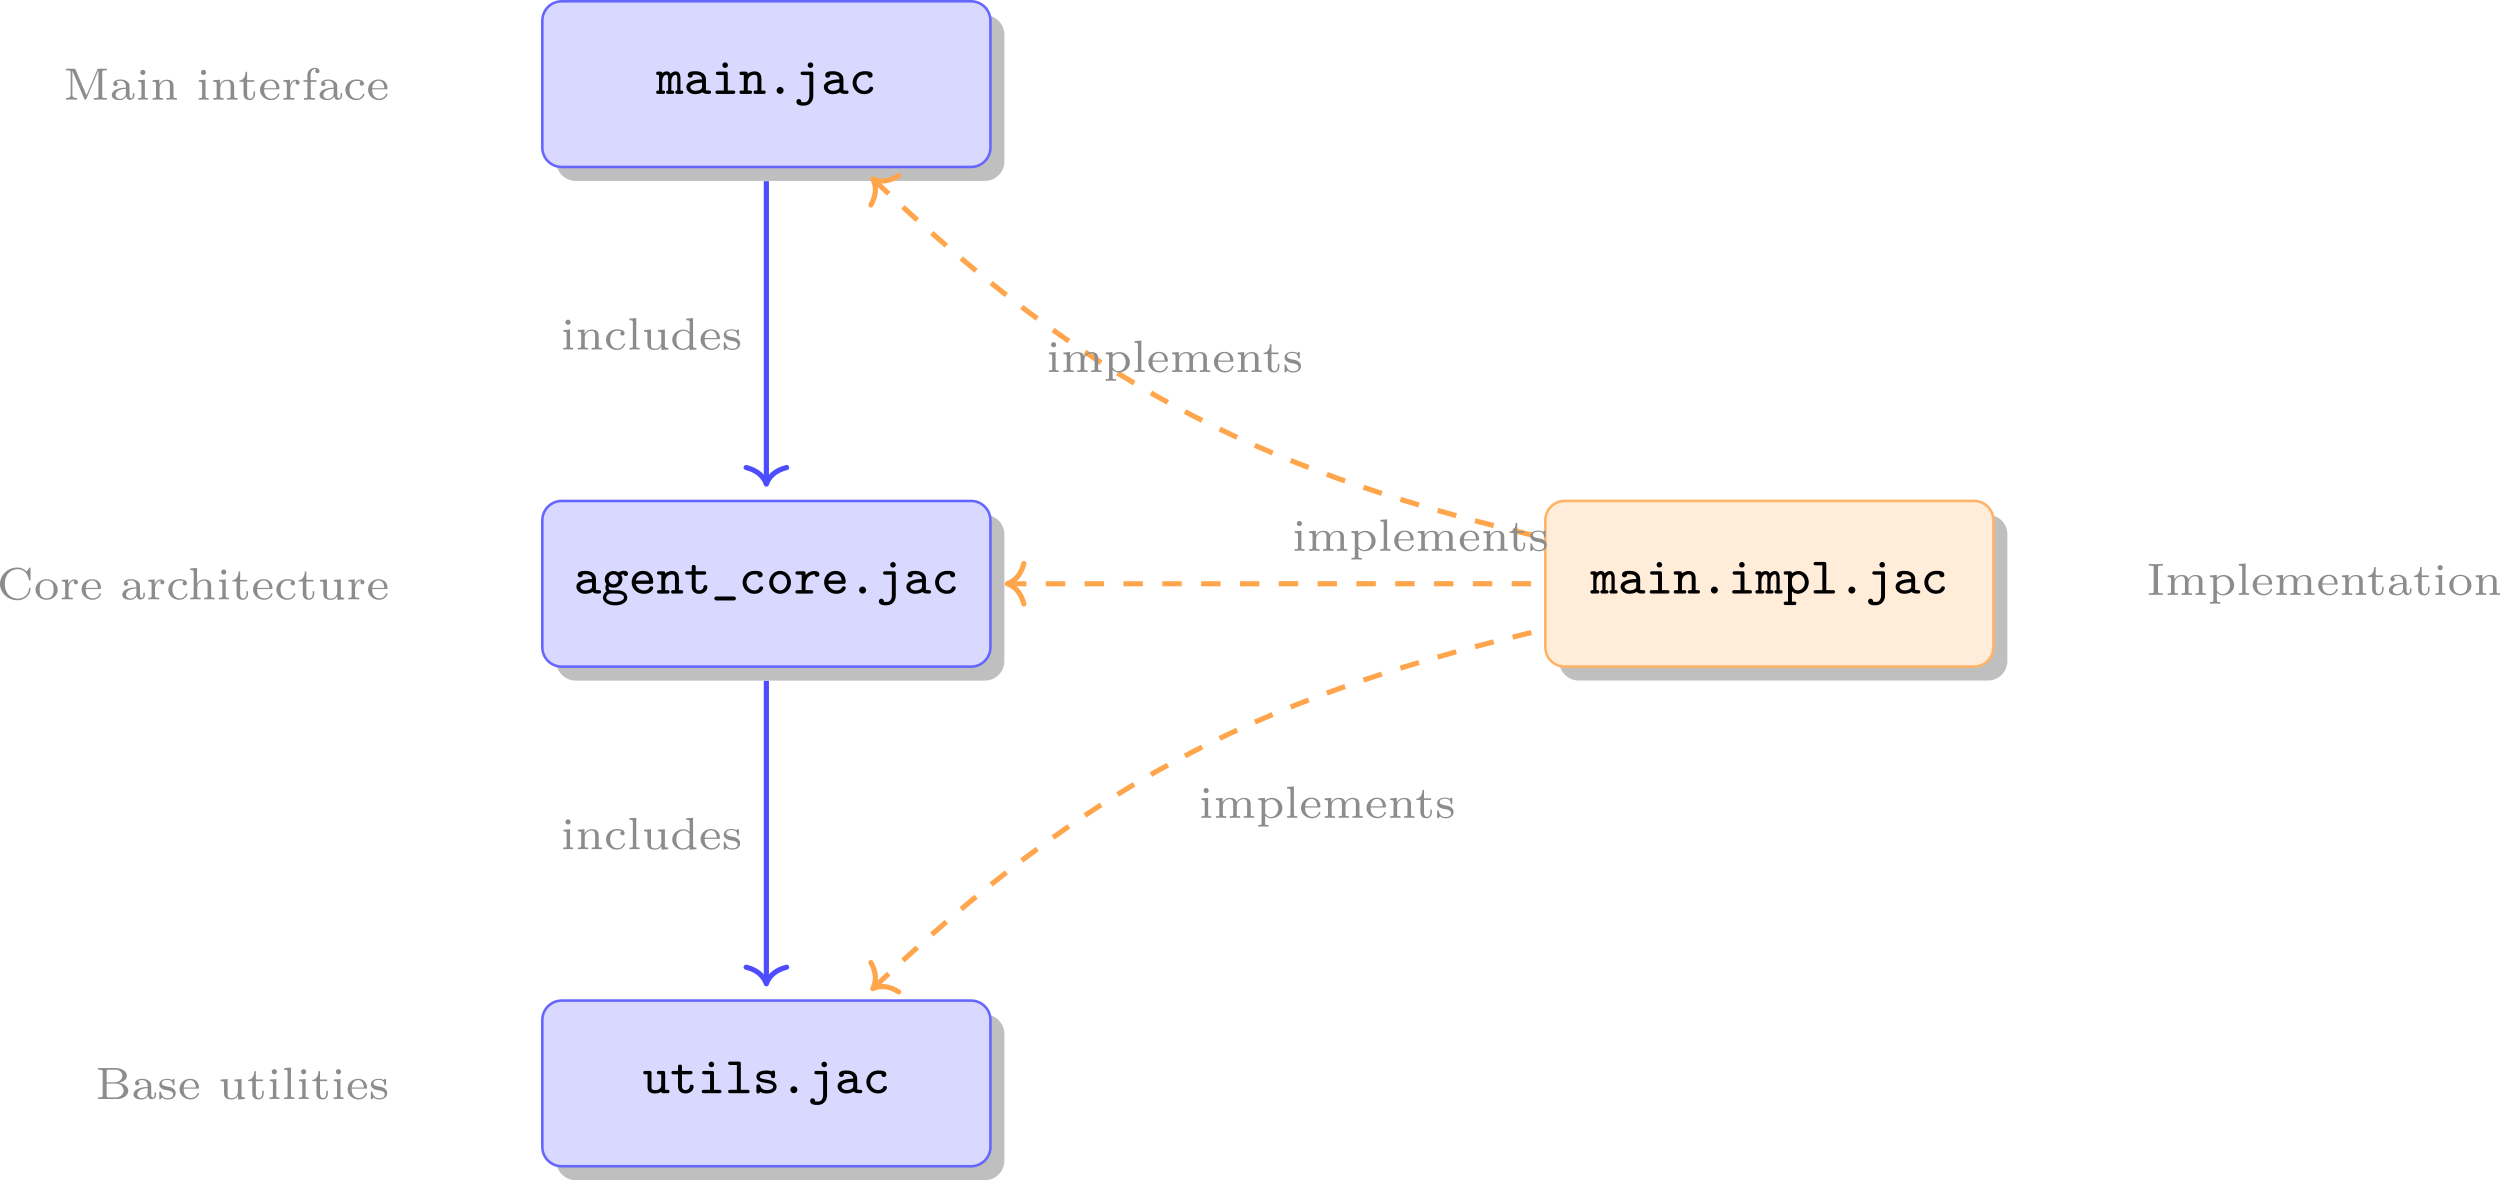 <?xml version='1.0' encoding='UTF-8'?>
<!-- This file was generated by dvisvgm 3.2.1 -->
<svg version='1.1' xmlns='http://www.w3.org/2000/svg' xmlns:xlink='http://www.w3.org/1999/xlink' width='538.948pt' height='254.423pt' viewBox='5.33 15.339 538.948 254.423'>
<rect x="5.33" y="15.339" width="538.948" height="254.423" fill="#333333" stroke="none"/>
<defs>
<path id='g9-66' d='M5.077-1.276C5.077-1.883 4.463-2.399 3.612-2.49C4.296-2.615 4.868-3.041 4.868-3.578C4.868-4.205 4.135-4.763 3.166-4.763H.418V-4.512H.586C1.123-4.512 1.137-4.442 1.137-4.198V-.565C1.137-.328 1.123-.251 .586-.251H.418V0H3.375C4.359 0 5.077-.614 5.077-1.276ZM4.17-3.578C4.17-3.082 3.703-2.573 2.901-2.573H1.75V-4.24C1.75-4.456 1.757-4.512 2.085-4.512H3.117C3.808-4.512 4.17-4.017 4.17-3.578ZM4.359-1.29C4.359-.774 3.898-.251 3.131-.251H2.085C1.757-.251 1.75-.307 1.75-.523V-2.378H3.236C3.975-2.378 4.359-1.778 4.359-1.29Z'/>
<path id='g9-67' d='M5.189-1.632C5.189-1.709 5.182-1.764 5.07-1.764C5.028-1.764 4.958-1.764 4.951-1.674C4.896-.551 3.947-.112 3.257-.112C2.511-.112 1.234-.565 1.234-2.378C1.234-4.268 2.587-4.652 3.243-4.652C3.933-4.652 4.756-4.191 4.937-2.992C4.951-2.908 5.014-2.908 5.063-2.908C5.189-2.908 5.189-2.95 5.189-3.089V-4.721C5.189-4.84 5.189-4.903 5.091-4.903C5.063-4.903 5.028-4.903 4.972-4.819L4.603-4.289C4.31-4.582 3.829-4.903 3.159-4.903C1.695-4.903 .488-3.773 .488-2.385C.488-.969 1.716 .139 3.159 .139C4.394 .139 5.189-.781 5.189-1.632Z'/>
<path id='g9-73' d='M2.525 0V-.251H2.343C1.771-.251 1.771-.335 1.771-.572V-4.191C1.771-4.428 1.771-4.512 2.343-4.512H2.525V-4.763L1.444-4.735L.356-4.763V-4.512H.537C1.109-4.512 1.109-4.428 1.109-4.191V-.572C1.109-.335 1.109-.251 .537-.251H.356V0L1.437-.028L2.525 0Z'/>
<path id='g9-77' d='M6.73 0V-.251H6.562C6.025-.251 6.011-.321 6.011-.565V-4.198C6.011-4.435 6.025-4.512 6.562-4.512H6.73V-4.763H5.516C5.377-4.763 5.314-4.763 5.258-4.624L3.585-.669L1.918-4.61C1.855-4.763 1.799-4.763 1.653-4.763H.432V-4.512H.6C1.137-4.512 1.151-4.442 1.151-4.198V-.753C1.151-.565 1.151-.251 .432-.251V0C.718-.021 .997-.028 1.283-.028S1.848-.021 2.134 0V-.251C1.416-.251 1.416-.565 1.416-.753V-4.428L1.423-4.435L3.236-.16C3.271-.077 3.306 0 3.41 0C3.459 0 3.522-.021 3.578-.146L5.419-4.505L5.426-4.498V-.565C5.426-.328 5.412-.251 4.875-.251H4.707V0L5.719-.028L6.73 0Z'/>
<path id='g9-97' d='M3.794-.628V-1.011H3.557V-.635C3.557-.565 3.557-.23 3.299-.23S3.041-.558 3.041-.649V-1.869C3.041-2.239 3.041-2.504 2.72-2.762C2.434-2.999 2.099-3.11 1.688-3.11C1.025-3.11 .558-2.859 .558-2.434C.558-2.211 .711-2.092 .893-2.092C1.081-2.092 1.22-2.232 1.22-2.42C1.22-2.538 1.165-2.685 .976-2.741C1.227-2.915 1.632-2.915 1.674-2.915C2.064-2.915 2.49-2.657 2.49-2.071V-1.855C2.106-1.841 1.646-1.82 1.137-1.632C.509-1.402 .314-1.018 .314-.704C.314-.105 1.039 .07 1.534 .07C2.092 .07 2.42-.244 2.566-.516C2.594-.23 2.783 .035 3.103 .035C3.103 .035 3.794 .035 3.794-.628ZM2.49-.983C2.49-.314 1.904-.126 1.59-.126C1.234-.126 .9-.363 .9-.704C.9-1.088 1.234-1.625 2.49-1.674V-.983Z'/>
<path id='g9-99' d='M3.264-.837C3.264-.921 3.173-.921 3.145-.921C3.055-.921 3.048-.9 3.013-.802C2.859-.37 2.49-.153 2.064-.153C1.583-.153 .955-.509 .955-1.513C.955-2.399 1.388-2.887 2.036-2.887C2.127-2.887 2.462-2.887 2.713-2.783C2.587-2.727 2.518-2.615 2.518-2.476C2.518-2.287 2.65-2.148 2.845-2.148C3.034-2.148 3.18-2.267 3.18-2.49C3.18-3.11 2.211-3.11 2.015-3.11C.969-3.11 .321-2.308 .321-1.506C.321-.628 1.067 .07 1.981 .07C3.02 .07 3.264-.753 3.264-.837Z'/>
<path id='g9-100' d='M4.052 0V-.251C3.585-.251 3.529-.3 3.529-.642V-4.84L2.483-4.763V-4.512C2.95-4.512 3.006-4.463 3.006-4.122V-2.678C2.748-2.929 2.413-3.075 2.029-3.075C1.102-3.075 .321-2.378 .321-1.499C.321-.628 1.06 .07 1.946 .07C2.518 .07 2.859-.237 2.978-.363V.07L4.052 0ZM2.978-.732C2.797-.404 2.441-.126 1.988-.126C1.597-.126 1.318-.356 1.179-.558C1.039-.767 .955-1.046 .955-1.492C.955-1.653 .955-2.176 1.241-2.504C1.52-2.817 1.862-2.88 2.064-2.88C2.399-2.88 2.699-2.727 2.894-2.476C2.978-2.364 2.978-2.357 2.978-2.225V-.732Z'/>
<path id='g9-101' d='M3.264-.837C3.264-.865 3.25-.934 3.145-.934C3.055-.934 3.041-.893 3.02-.823C2.803-.258 2.273-.153 2.022-.153C1.695-.153 1.381-.3 1.172-.565C.914-.893 .907-1.318 .907-1.59H3.068C3.215-1.59 3.264-1.59 3.264-1.743C3.264-2.357 2.922-3.11 1.883-3.11C.969-3.11 .272-2.385 .272-1.527C.272-.642 1.046 .07 1.974 .07C2.915 .07 3.264-.683 3.264-.837ZM2.776-1.771H.914C.99-2.755 1.618-2.915 1.883-2.915C2.741-2.915 2.769-1.946 2.776-1.771Z'/>
<path id='g9-102' d='M2.776-4.4C2.776-4.7 2.476-4.91 2.092-4.91C1.541-4.91 .914-4.519 .914-3.787V-3.006H.314V-2.755H.914V-.551C.914-.251 .844-.251 .391-.251V0C.425 0 .9-.028 1.186-.028L2.092 0V-.251H1.953C1.437-.251 1.437-.328 1.437-.565V-2.755H2.308V-3.006H1.409V-3.787C1.409-4.421 1.785-4.714 2.085-4.714C2.148-4.714 2.218-4.7 2.287-4.679C2.19-4.624 2.134-4.512 2.134-4.4C2.134-4.212 2.267-4.08 2.455-4.08S2.776-4.212 2.776-4.4Z'/>
<path id='g9-104' d='M4.115 0V-.251C3.661-.251 3.592-.251 3.592-.551V-2.113C3.592-2.72 3.292-3.075 2.545-3.075C1.925-3.075 1.583-2.706 1.43-2.441H1.423V-4.84L.377-4.763V-4.512C.844-4.512 .9-4.463 .9-4.122V-.551C.9-.251 .83-.251 .377-.251V0C.377 0 .879-.028 1.172-.028C1.43-.028 1.911-.007 1.974 0V-.251C1.52-.251 1.451-.251 1.451-.551V-1.806C1.451-2.538 2.029-2.88 2.49-2.88C2.978-2.88 3.041-2.497 3.041-2.141V-.551C3.041-.251 2.971-.251 2.518-.251V0C2.518 0 3.02-.028 3.313-.028C3.571-.028 4.052-.007 4.115 0Z'/>
<path id='g9-105' d='M1.911 0V-.251C1.506-.251 1.437-.251 1.437-.544V-3.075L.411-2.999V-2.748C.851-2.748 .914-2.706 .914-2.364V-.551C.914-.251 .844-.251 .391-.251V0C.391 0 .893-.028 1.172-.028C1.416-.028 1.667-.021 1.911 0ZM1.527-4.198C1.527-4.421 1.353-4.603 1.13-4.603C.893-4.603 .732-4.407 .732-4.205C.732-3.982 .907-3.801 1.13-3.801C1.367-3.801 1.527-3.996 1.527-4.198Z'/>
<path id='g9-108' d='M1.96 0V-.251C1.506-.251 1.437-.251 1.437-.551V-4.84L.391-4.763V-4.512C.858-4.512 .914-4.463 .914-4.122V-.551C.914-.251 .844-.251 .391-.251V0C.391 0 .893-.028 1.172-.028C1.437-.028 1.695-.021 1.96 0Z'/>
<path id='g9-109' d='M6.256 0V-.251C5.802-.251 5.733-.251 5.733-.551V-2.113C5.733-2.72 5.433-3.075 4.686-3.075C4.135-3.075 3.759-2.776 3.571-2.427C3.431-2.922 3.055-3.075 2.545-3.075C1.974-3.075 1.604-2.762 1.409-2.399H1.402V-3.075L.377-2.999V-2.748C.844-2.748 .9-2.699 .9-2.357V-.551C.9-.251 .83-.251 .377-.251V0C.377 0 .879-.028 1.172-.028C1.43-.028 1.911-.007 1.974 0V-.251C1.52-.251 1.451-.251 1.451-.551V-1.806C1.451-2.538 2.029-2.88 2.49-2.88C2.978-2.88 3.041-2.497 3.041-2.141V-.551C3.041-.251 2.971-.251 2.518-.251V0C2.518 0 3.02-.028 3.313-.028C3.571-.028 4.052-.007 4.115 0V-.251C3.661-.251 3.592-.251 3.592-.551V-1.806C3.592-2.538 4.17-2.88 4.631-2.88C5.119-2.88 5.182-2.497 5.182-2.141V-.551C5.182-.251 5.112-.251 4.659-.251V0C4.659 0 5.161-.028 5.454-.028C5.712-.028 6.193-.007 6.256 0Z'/>
<path id='g9-110' d='M4.115 0V-.251C3.661-.251 3.592-.251 3.592-.551V-2.113C3.592-2.72 3.292-3.075 2.545-3.075C1.974-3.075 1.604-2.762 1.409-2.399H1.402V-3.075L.377-2.999V-2.748C.844-2.748 .9-2.699 .9-2.357V-.551C.9-.251 .83-.251 .377-.251V0C.377 0 .879-.028 1.172-.028C1.43-.028 1.911-.007 1.974 0V-.251C1.52-.251 1.451-.251 1.451-.551V-1.806C1.451-2.538 2.029-2.88 2.49-2.88C2.978-2.88 3.041-2.497 3.041-2.141V-.551C3.041-.251 2.971-.251 2.518-.251V0C2.518 0 3.02-.028 3.313-.028C3.571-.028 4.052-.007 4.115 0Z'/>
<path id='g9-111' d='M3.689-1.485C3.689-2.357 2.943-3.11 1.981-3.11S.272-2.357 .272-1.485C.272-.621 1.039 .07 1.981 .07S3.689-.621 3.689-1.485ZM3.055-1.548C3.055-1.213 3.034-.844 2.831-.558C2.643-.293 2.322-.153 1.981-.153C1.723-.153 1.346-.237 1.116-.579C.928-.865 .907-1.227 .907-1.548C.907-1.848 .914-2.26 1.158-2.559C1.332-2.762 1.625-2.915 1.981-2.915C2.392-2.915 2.685-2.72 2.838-2.504C3.034-2.232 3.055-1.883 3.055-1.548Z'/>
<path id='g9-112' d='M4.073-1.506C4.073-2.364 3.361-3.075 2.476-3.075C2.078-3.075 1.674-2.929 1.388-2.65V-3.075L.342-2.999V-2.748C.83-2.748 .865-2.713 .865-2.42V.802C.865 1.102 .795 1.102 .342 1.102V1.353C.342 1.353 .844 1.325 1.137 1.325C1.395 1.325 1.876 1.346 1.939 1.353V1.102C1.485 1.102 1.416 1.102 1.416 .802V-.335C1.451-.3 1.778 .07 2.364 .07C3.285 .07 4.073-.621 4.073-1.506ZM3.438-1.506C3.438-.711 2.915-.126 2.322-.126C1.709-.126 1.437-.663 1.416-.704V-2.322C1.625-2.671 2.029-2.852 2.399-2.852C2.985-2.852 3.438-2.239 3.438-1.506Z'/>
<path id='g9-114' d='M2.838-2.629C2.838-2.866 2.615-3.075 2.287-3.075C1.939-3.075 1.555-2.859 1.346-2.329H1.339V-3.075L.342-2.999V-2.748C.809-2.748 .865-2.699 .865-2.357V-.551C.865-.251 .795-.251 .342-.251V0C.377 0 .851-.028 1.137-.028L2.043 0V-.251H1.904C1.388-.251 1.388-.328 1.388-.565V-1.59C1.388-2.176 1.66-2.88 2.322-2.88C2.26-2.831 2.204-2.741 2.204-2.629C2.204-2.399 2.385-2.308 2.518-2.308C2.685-2.308 2.838-2.42 2.838-2.629Z'/>
<path id='g9-115' d='M2.838-.914C2.838-1.179 2.72-1.388 2.538-1.555C2.273-1.799 1.953-1.855 1.709-1.897C1.151-1.995 .697-2.078 .697-2.448C.697-2.671 .886-2.943 1.548-2.943C2.357-2.943 2.392-2.378 2.406-2.176C2.413-2.099 2.497-2.099 2.525-2.099C2.643-2.099 2.643-2.148 2.643-2.28V-2.929C2.643-3.048 2.643-3.11 2.545-3.11C2.511-3.11 2.497-3.11 2.406-3.027C2.392-3.02 2.322-2.957 2.28-2.922C2.071-3.068 1.806-3.11 1.548-3.11C.551-3.11 .314-2.587 .314-2.239C.314-2.015 .411-1.834 .579-1.695C.844-1.465 1.109-1.416 1.541-1.346C1.89-1.283 2.455-1.186 2.455-.718C2.455-.446 2.267-.126 1.597-.126S.683-.565 .558-1.039C.537-1.13 .53-1.158 .432-1.158C.314-1.158 .314-1.109 .314-.969V-.112C.314 .007 .314 .07 .411 .07C.474 .07 .607-.077 .746-.23C1.053 .056 1.43 .07 1.597 .07C2.504 .07 2.838-.418 2.838-.914Z'/>
<path id='g9-116' d='M2.615-.879V-1.262H2.378V-.886C2.378-.411 2.155-.153 1.883-.153C1.402-.153 1.402-.739 1.402-.865V-2.755H2.49V-3.006H1.402V-4.289H1.165C1.158-3.661 .872-2.971 .202-2.95V-2.755H.851V-.872C.851-.091 1.437 .07 1.827 .07C2.294 .07 2.615-.328 2.615-.879Z'/>
<path id='g9-117' d='M4.115 0V-.251C3.647-.251 3.592-.3 3.592-.642V-3.075L2.518-2.999V-2.748C2.985-2.748 3.041-2.699 3.041-2.357V-1.165C3.041-.551 2.643-.126 2.113-.126C1.478-.126 1.451-.425 1.451-.781V-3.075L.377-2.999V-2.748C.9-2.748 .9-2.727 .9-2.106V-1.06C.9-.579 .9 .07 2.064 .07C2.218 .07 2.727 .07 3.062-.516H3.068V.07L4.115 0Z'/>
<path id='g1-46' d='M2.654-.534C2.654-.853 2.399-1.076 2.12-1.076C1.801-1.076 1.578-.821 1.578-.542C1.578-.223 1.833 0 2.112 0C2.431 0 2.654-.255 2.654-.534Z'/>
<path id='g1-95' d='M3.77 .757C3.77 .446 3.467 .446 3.371 .446H.853C.765 .446 .454 .446 .454 .749C.454 1.06 .757 1.06 .853 1.06H3.371C3.459 1.06 3.77 1.06 3.77 .757Z'/>
<path id='g1-97' d='M4.184-.263C4.184-.526 3.961-.526 3.85-.526C3.547-.526 3.475-.55 3.395-.582V-2.248C3.395-2.909 2.877-3.499 1.785-3.499C1.411-3.499 .59-3.499 .59-2.885C.59-2.67 .741-2.495 .98-2.495C1.132-2.495 1.347-2.59 1.363-2.877C1.363-2.941 1.371-2.949 1.474-2.965C1.562-2.973 1.698-2.973 1.793-2.973C2.447-2.973 2.79-2.678 2.79-2.24C1.937-2.24 .383-2.04 .383-1.06C.383-.47 .933 .04 1.737 .04C2.375 .04 2.774-.199 2.877-.271C3.045-.024 3.379 0 3.762 0C3.977 0 4.184 0 4.184-.263ZM2.79-1.14C2.79-.972 2.79-.789 2.479-.638C2.2-.494 1.889-.486 1.785-.486C1.315-.486 .988-.765 .988-1.06C.988-1.482 1.865-1.722 2.79-1.73V-1.14Z'/>
<path id='g1-99' d='M3.746-.861C3.746-1.036 3.61-1.108 3.443-1.108C3.332-1.108 3.22-1.108 3.148-.925C3.005-.574 2.686-.486 2.399-.486C1.737-.486 1.18-1.028 1.18-1.722C1.18-2.128 1.435-2.973 2.447-2.973C2.678-2.973 2.813-2.957 2.853-2.949C2.877-2.941 2.885-2.933 2.885-2.861C2.901-2.63 3.068-2.495 3.268-2.495C3.507-2.495 3.658-2.67 3.658-2.885C3.658-3.499 2.829-3.499 2.463-3.499C1.044-3.499 .574-2.399 .574-1.722C.574-.765 1.339 .04 2.359 .04C3.491 .04 3.746-.725 3.746-.861Z'/>
<path id='g1-101' d='M3.746-.861C3.746-1.036 3.61-1.108 3.443-1.108C3.308-1.108 3.228-1.1 3.148-.925C2.989-.566 2.598-.486 2.343-.486C1.761-.486 1.18-.869 1.052-1.498H3.403C3.555-1.498 3.746-1.498 3.746-1.801C3.746-2.758 3.204-3.499 2.176-3.499C1.196-3.499 .422-2.702 .422-1.73C.422-.781 1.219 .04 2.303 .04C3.395 .04 3.746-.662 3.746-.861ZM3.124-2.016H1.06C1.18-2.574 1.65-2.973 2.176-2.973C2.893-2.973 3.076-2.415 3.124-2.016Z'/>
<path id='g1-103' d='M4.105-3.045C4.105-3.292 3.905-3.515 3.499-3.515C3.284-3.515 2.941-3.451 2.662-3.244C2.59-3.292 2.287-3.475 1.881-3.475C1.108-3.475 .518-2.885 .518-2.192C.518-1.937 .606-1.658 .773-1.451C.709-1.347 .614-1.132 .614-.909C.614-.677 .709-.454 .805-.335C.47-.143 .239 .247 .239 .638C.239 1.339 1.1 1.817 2.112 1.817S3.985 1.339 3.985 .638C3.985-.056 3.379-.47 2.527-.502C2.287-.51 1.698-.494 1.467-.526C1.116-.526 1.116-.909 1.116-.909C1.116-1.004 1.14-1.06 1.156-1.1C1.291-1.02 1.554-.909 1.873-.909C2.646-.909 3.236-1.498 3.236-2.192C3.236-2.471 3.132-2.718 3.037-2.869C3.196-2.957 3.284-2.965 3.419-2.981C3.467-2.79 3.61-2.702 3.762-2.702C3.953-2.702 4.105-2.853 4.105-3.045ZM2.63-2.192C2.63-1.777 2.295-1.427 1.873-1.427C1.474-1.427 1.124-1.761 1.124-2.192S1.474-2.957 1.873-2.957C2.287-2.957 2.63-2.614 2.63-2.192ZM3.483 .638C3.483 .964 2.909 1.299 2.112 1.299C1.307 1.299 .741 .956 .741 .638C.741 .327 1.028 0 1.451-.008H1.889C2.59-.008 3.483-.008 3.483 .638Z'/>
<path id='g1-105' d='M3.674-.263C3.674-.526 3.435-.526 3.324-.526H2.519V-3.092C2.519-3.363 2.439-3.435 2.176-3.435H1.044C.925-3.435 .693-3.435 .693-3.172S.933-2.909 1.044-2.909H1.913V-.526H.98C.861-.526 .63-.526 .63-.263S.869 0 .98 0H3.324C3.435 0 3.674 0 3.674-.263ZM2.55-4.431C2.55-4.67 2.359-4.862 2.12-4.862S1.69-4.67 1.69-4.431S1.881-4.001 2.12-4.001S2.55-4.192 2.55-4.431Z'/>
<path id='g1-106' d='M2.989 .311V-3.092C2.989-3.363 2.909-3.435 2.646-3.435H1.387C1.267-3.435 1.036-3.435 1.036-3.172S1.275-2.909 1.387-2.909H2.383V.295C2.383 .422 2.383 .725 2.176 1.012C1.969 1.283 1.73 1.283 1.554 1.283C1.49 1.283 1.347 1.283 1.148 1.259C1.148 1.068 1.148 1.012 1.06 .917C.948 .781 .773 .781 .773 .781C.598 .781 .383 .909 .383 1.18C.383 1.809 1.196 1.809 1.522 1.809C2.654 1.809 2.989 .901 2.989 .311ZM2.989-4.431C2.989-4.67 2.798-4.862 2.558-4.862S2.128-4.67 2.128-4.431S2.319-4.001 2.558-4.001S2.989-4.192 2.989-4.431Z'/>
<path id='g1-108' d='M3.762-.263C3.762-.526 3.523-.526 3.411-.526H2.415V-4.527C2.415-4.798 2.335-4.87 2.072-4.87H.813C.693-4.87 .462-4.87 .462-4.607S.701-4.344 .813-4.344H1.809V-.526H.813C.693-.526 .462-.526 .462-.263S.701 0 .813 0H3.411C3.531 0 3.762 0 3.762-.263Z'/>
<path id='g1-109' d='M4.152-.263C4.152-.526 3.961-.526 3.706-.526V-2.399C3.706-2.582 3.706-3.475 2.989-3.475C2.726-3.475 2.399-3.355 2.192-3.084C2.04-3.371 1.817-3.475 1.586-3.475C1.419-3.475 1.156-3.427 .909-3.212C.861-3.435 .677-3.435 .558-3.435H.303C.183-3.435-.04-3.435-.04-3.172S.151-2.909 .406-2.909V-.526C.151-.526-.04-.526-.04-.263S.183 0 .303 0H1.004C1.124 0 1.347 0 1.347-.263S1.156-.526 .901-.526V-1.921C.901-2.582 1.243-2.949 1.562-2.949C1.73-2.949 1.809-2.766 1.809-2.359V-.526C1.73-.526 1.498-.526 1.498-.263S1.722 0 1.841 0H2.407C2.527 0 2.75 0 2.75-.263S2.558-.526 2.303-.526V-1.921C2.303-2.582 2.646-2.949 2.965-2.949C3.132-2.949 3.212-2.766 3.212-2.359V-.526C3.132-.526 2.901-.526 2.901-.263S3.124 0 3.244 0H3.81C3.929 0 4.152 0 4.152-.263Z'/>
<path id='g1-110' d='M4.136-.263C4.136-.526 3.921-.526 3.794-.526H3.467V-2.319C3.467-3.116 3.068-3.475 2.415-3.475C1.825-3.475 1.443-3.156 1.363-3.076C1.363-3.316 1.339-3.435 1.02-3.435H.43C.303-3.435 .088-3.435 .088-3.172S.303-2.909 .43-2.909H.757V-.526H.43C.303-.526 .088-.526 .088-.263S.303 0 .43 0H1.69C1.817 0 2.032 0 2.032-.263S1.817-.526 1.69-.526H1.363V-1.897C1.363-2.662 1.977-2.949 2.375-2.949C2.742-2.949 2.861-2.774 2.861-2.303V-.526H2.598C2.479-.526 2.256-.526 2.256-.263S2.479 0 2.598 0H3.794C3.921 0 4.136 0 4.136-.263Z'/>
<path id='g1-111' d='M3.786-1.722C3.786-2.694 3.037-3.499 2.112-3.499S.438-2.694 .438-1.722C.438-.725 1.203 .04 2.112 .04S3.786-.725 3.786-1.722ZM3.18-1.777C3.18-1.052 2.686-.486 2.112-.486S1.044-1.052 1.044-1.777C1.044-2.471 1.546-2.973 2.112-2.973S3.18-2.471 3.18-1.777Z'/>
<path id='g1-112' d='M3.953-1.722C3.953-2.686 3.244-3.475 2.351-3.475C1.977-3.475 1.65-3.339 1.363-3.116C1.363-3.435 1.188-3.435 1.02-3.435H.43C.303-3.435 .088-3.435 .088-3.172S.303-2.909 .43-2.909H.757V1.243H.43C.303 1.243 .088 1.243 .088 1.506S.303 1.769 .43 1.769H1.69C1.817 1.769 2.032 1.769 2.032 1.506S1.817 1.243 1.69 1.243H1.363V-.335C1.61-.096 1.921 .04 2.271 .04C3.156 .04 3.953-.709 3.953-1.722ZM3.347-1.722C3.347-.996 2.805-.486 2.248-.486C1.658-.486 1.363-1.148 1.363-1.546V-2.096C1.363-2.558 1.833-2.949 2.319-2.949C2.877-2.949 3.347-2.407 3.347-1.722Z'/>
<path id='g1-114' d='M3.929-2.949C3.929-3.148 3.786-3.475 3.164-3.475C2.431-3.475 2-3.053 1.801-2.853V-3.092C1.801-3.363 1.722-3.435 1.459-3.435H.59C.478-3.435 .239-3.435 .239-3.172S.478-2.909 .59-2.909H1.196V-.526H.59C.478-.526 .239-.526 .239-.263S.478 0 .59 0H2.646C2.774 0 2.989 0 2.989-.263S2.774-.526 2.646-.526H1.801V-1.459C1.801-2.327 2.423-2.949 3.196-2.949C3.212-2.638 3.435-2.574 3.563-2.574C3.762-2.574 3.929-2.718 3.929-2.949Z'/>
<path id='g1-115' d='M3.69-1.004C3.69-1.196 3.626-1.482 3.324-1.714C3.005-1.953 2.694-2 2.136-2.096C1.594-2.184 1.108-2.264 1.108-2.55C1.108-2.71 1.299-2.973 2.096-2.973C2.813-2.973 2.837-2.718 2.845-2.574C2.861-2.319 3.061-2.319 3.148-2.319C3.451-2.319 3.451-2.511 3.451-2.662V-3.156C3.451-3.276 3.451-3.499 3.188-3.499C3.005-3.499 2.965-3.403 2.941-3.355C2.614-3.499 2.295-3.499 2.112-3.499C.757-3.499 .582-2.829 .582-2.55C.582-1.809 1.419-1.682 2.12-1.57C2.55-1.498 3.164-1.403 3.164-1.012C3.164-.725 2.861-.486 2.168-.486C1.674-.486 1.355-.654 1.188-1.132C1.148-1.259 1.116-1.355 .885-1.355C.582-1.355 .582-1.156 .582-1.012V-.303C.582-.183 .582 .04 .845 .04C.925 .04 1.068 .016 1.148-.223C1.554 .04 2 .04 2.16 .04C3.515 .04 3.69-.709 3.69-1.004Z'/>
<path id='g1-116' d='M3.618-1.036C3.618-1.307 3.387-1.307 3.316-1.307C3.108-1.307 3.021-1.227 3.013-1.028C2.997-.701 2.71-.486 2.407-.486C1.817-.486 1.817-.925 1.817-1.108V-2.909H3.092C3.212-2.909 3.435-2.909 3.435-3.172S3.212-3.435 3.092-3.435H1.817V-4.073C1.817-4.224 1.817-4.415 1.514-4.415S1.211-4.216 1.211-4.073V-3.435H.55C.43-3.435 .199-3.435 .199-3.172S.422-2.909 .542-2.909H1.211V-1.092C1.211-.231 1.817 .04 2.375 .04C3.092 .04 3.618-.462 3.618-1.036Z'/>
<path id='g1-117' d='M4.136-.263C4.136-.526 3.921-.526 3.794-.526H3.467V-3.092C3.467-3.363 3.387-3.435 3.124-3.435H2.534C2.407-3.435 2.192-3.435 2.192-3.172S2.407-2.909 2.534-2.909H2.861V-1.235C2.861-.606 2.279-.486 1.977-.486C1.363-.486 1.363-.717 1.363-.948V-3.092C1.363-3.363 1.283-3.435 1.02-3.435H.43C.303-3.435 .088-3.435 .088-3.172S.303-2.909 .43-2.909H.757V-.925C.757-.191 1.259 .04 1.929 .04C2.351 .04 2.654-.08 2.853-.231C2.893 0 3.084 0 3.204 0H3.794C3.921 0 4.136 0 4.136-.263Z'/>
</defs>
<g id='page1' transform='matrix(1.4 0 0 1.4 0 0)'>
<rect x='3.807' y='10.957' width='384.963' height='181.731' fill='#fff'/>
<path d='M155.477 167.176H92.45C90.801 167.176 89.461 168.516 89.461 170.164V189.7C89.461 191.348 90.801 192.688 92.45 192.688H155.477C157.125 192.688 158.465 191.348 158.465 189.7V170.164C158.465 168.516 157.125 167.176 155.477 167.176Z' fill='#808080' fill-opacity='.5'/>
<path d='M153.332 165.031H90.305C88.652 165.031 87.316 166.371 87.316 168.02V187.555C87.316 189.203 88.652 190.543 90.305 190.543H153.332C154.981 190.543 156.32 189.203 156.32 187.555V168.02C156.32 166.371 154.981 165.031 153.332 165.031Z' fill='#d9d9ff'/>
<path d='M153.332 165.031H90.305C88.652 165.031 87.316 166.371 87.316 168.02V187.555C87.316 189.203 88.652 190.543 90.305 190.543H153.332C154.981 190.543 156.32 189.203 156.32 187.555V168.02C156.32 166.371 154.981 165.031 153.332 165.031Z' stroke='#66f' fill='none' stroke-width='.399' stroke-miterlimit='10'/>
<g transform='matrix(1 0 0 1 -31.181 1.508)'>
<use x='133.946' y='177.787' xlink:href='#g1-117'/>
<use x='138.18' y='177.787' xlink:href='#g1-116'/>
<use x='142.414' y='177.787' xlink:href='#g1-105'/>
<use x='146.648' y='177.787' xlink:href='#g1-108'/>
<use x='150.882' y='177.787' xlink:href='#g1-115'/>
<use x='155.116' y='177.787' xlink:href='#g1-46'/>
<use x='159.35' y='177.787' xlink:href='#g1-106'/>
<use x='163.584' y='177.787' xlink:href='#g1-97'/>
<use x='167.818' y='177.787' xlink:href='#g1-99'/>
</g>
<path d='M155.477 90.243H92.45C90.801 90.243 89.461 91.578 89.461 93.231V112.762C89.461 114.414 90.801 115.754 92.45 115.754H155.477C157.125 115.754 158.465 114.414 158.465 112.762V93.231C158.465 91.578 157.125 90.243 155.477 90.243Z' fill='#808080' fill-opacity='.5'/>
<path d='M153.332 88.094H90.305C88.652 88.094 87.316 89.434 87.316 91.086V110.617C87.316 112.269 88.652 113.609 90.305 113.609H153.332C154.981 113.609 156.32 112.269 156.32 110.617V91.086C156.32 89.434 154.981 88.094 153.332 88.094Z' fill='#d9d9ff'/>
<path d='M153.332 88.094H90.305C88.652 88.094 87.316 89.434 87.316 91.086V110.617C87.316 112.269 88.652 113.609 90.305 113.609H153.332C154.981 113.609 156.32 112.269 156.32 110.617V91.086C156.32 89.434 154.981 88.094 153.332 88.094Z' stroke='#66f' fill='none' stroke-width='.399' stroke-miterlimit='10'/>
<g transform='matrix(1 0 0 1 -31.181 -75.428)'>
<use x='123.36' y='177.787' xlink:href='#g1-97'/>
<use x='127.594' y='177.787' xlink:href='#g1-103'/>
<use x='131.828' y='177.787' xlink:href='#g1-101'/>
<use x='136.063' y='177.787' xlink:href='#g1-110'/>
<use x='140.297' y='177.787' xlink:href='#g1-116'/>
<use x='144.531' y='177.787' xlink:href='#g1-95'/>
<use x='148.765' y='177.787' xlink:href='#g1-99'/>
<use x='152.999' y='177.787' xlink:href='#g1-111'/>
<use x='157.233' y='177.787' xlink:href='#g1-114'/>
<use x='161.467' y='177.787' xlink:href='#g1-101'/>
<use x='165.701' y='177.787' xlink:href='#g1-46'/>
<use x='169.936' y='177.787' xlink:href='#g1-106'/>
<use x='174.17' y='177.787' xlink:href='#g1-97'/>
<use x='178.404' y='177.787' xlink:href='#g1-99'/>
</g>
<path d='M155.477 13.301H92.45C90.801 13.301 89.461 14.641 89.461 16.289V35.825C89.461 37.473 90.801 38.813 92.45 38.813H155.477C157.125 38.813 158.465 37.473 158.465 35.825V16.289C158.465 14.641 157.125 13.301 155.477 13.301Z' fill='#808080' fill-opacity='.5'/>
<path d='M153.332 11.156H90.305C88.652 11.156 87.316 12.492 87.316 14.145V33.68C87.316 35.328 88.652 36.668 90.305 36.668H153.332C154.981 36.668 156.32 35.328 156.32 33.68V14.145C156.32 12.492 154.981 11.156 153.332 11.156Z' fill='#d9d9ff'/>
<path d='M153.332 11.156H90.305C88.652 11.156 87.316 12.492 87.316 14.145V33.68C87.316 35.328 88.652 36.668 90.305 36.668H153.332C154.981 36.668 156.32 35.328 156.32 33.68V14.145C156.32 12.492 154.981 11.156 153.332 11.156Z' stroke='#66f' fill='none' stroke-width='.399' stroke-miterlimit='10'/>
<g transform='matrix(1 0 0 1 -31.181 -152.367)'>
<use x='136.063' y='177.787' xlink:href='#g1-109'/>
<use x='140.297' y='177.787' xlink:href='#g1-97'/>
<use x='144.531' y='177.787' xlink:href='#g1-105'/>
<use x='148.765' y='177.787' xlink:href='#g1-110'/>
<use x='152.999' y='177.787' xlink:href='#g1-46'/>
<use x='157.233' y='177.787' xlink:href='#g1-106'/>
<use x='161.467' y='177.787' xlink:href='#g1-97'/>
<use x='165.701' y='177.787' xlink:href='#g1-99'/>
</g>
<path d='M309.922 90.235H246.895C245.242 90.235 243.907 91.575 243.907 93.227V112.758C243.907 114.41 245.242 115.75 246.895 115.75H309.922C311.571 115.75 312.91 114.41 312.91 112.758V93.227C312.91 91.575 311.571 90.235 309.922 90.235Z' fill='#808080' fill-opacity='.5'/>
<path d='M307.777 88.09H244.75C243.098 88.09 241.762 89.43 241.762 91.082V110.613C241.762 112.266 243.098 113.602 244.75 113.602H307.777C309.426 113.602 310.766 112.266 310.766 110.613V91.082C310.766 89.43 309.426 88.09 307.777 88.09Z' fill='#ffecd9'/>
<path d='M307.777 88.09H244.75C243.098 88.09 241.762 89.43 241.762 91.082V110.613C241.762 112.266 243.098 113.602 244.75 113.602H307.777C309.426 113.602 310.766 112.266 310.766 110.613V91.082C310.766 89.43 309.426 88.09 307.777 88.09Z' stroke='#ffb366' fill='none' stroke-width='.399' stroke-miterlimit='10'/>
<g transform='matrix(1 0 0 1 123.263 -75.432)'>
<use x='125.477' y='177.787' xlink:href='#g1-109'/>
<use x='129.711' y='177.787' xlink:href='#g1-97'/>
<use x='133.946' y='177.787' xlink:href='#g1-105'/>
<use x='138.18' y='177.787' xlink:href='#g1-110'/>
<use x='142.414' y='177.787' xlink:href='#g1-46'/>
<use x='146.648' y='177.787' xlink:href='#g1-105'/>
<use x='150.882' y='177.787' xlink:href='#g1-109'/>
<use x='155.116' y='177.787' xlink:href='#g1-112'/>
<use x='159.35' y='177.787' xlink:href='#g1-108'/>
<use x='163.584' y='177.787' xlink:href='#g1-46'/>
<use x='167.818' y='177.787' xlink:href='#g1-106'/>
<use x='172.053' y='177.787' xlink:href='#g1-97'/>
<use x='176.287' y='177.787' xlink:href='#g1-99'/>
</g>
<path d='M121.816 115.797V162.043' stroke='#4d4dff' fill='none' stroke-width='.797' stroke-miterlimit='10'/>
<path d='M124.93 159.891C123.062 160.355 122.18 161.394 121.816 162.441C121.453 161.394 120.574 160.355 118.707 159.891' stroke='#4d4dff' fill='none' stroke-width='.797' stroke-miterlimit='10' stroke-linecap='round' stroke-linejoin='round'/>
<g fill='#8c8c8c' transform='matrix(1 0 0 1 -31.672 -36.068)'>
<use x='121.818' y='177.787' xlink:href='#g9-105'/>
<use x='124.074' y='177.787' xlink:href='#g9-110'/>
<use x='128.474' y='177.787' xlink:href='#g9-99'/>
<use x='132.016' y='177.787' xlink:href='#g9-108'/>
<use x='134.271' y='177.787' xlink:href='#g9-117'/>
<use x='138.672' y='177.787' xlink:href='#g9-100'/>
<use x='143.072' y='177.787' xlink:href='#g9-101'/>
<use x='146.614' y='177.787' xlink:href='#g9-115'/>
</g>
<path d='M121.816 38.852V85.102' stroke='#4d4dff' fill='none' stroke-width='.797' stroke-miterlimit='10'/>
<path d='M124.93 82.949C123.062 83.418 122.18 84.453 121.816 85.5C121.453 84.453 120.574 83.418 118.707 82.949' stroke='#4d4dff' fill='none' stroke-width='.797' stroke-miterlimit='10' stroke-linecap='round' stroke-linejoin='round'/>
<g fill='#8c8c8c' transform='matrix(1 0 0 1 -31.672 -113.009)'>
<use x='121.818' y='177.787' xlink:href='#g9-105'/>
<use x='124.074' y='177.787' xlink:href='#g9-110'/>
<use x='128.474' y='177.787' xlink:href='#g9-99'/>
<use x='132.016' y='177.787' xlink:href='#g9-108'/>
<use x='134.271' y='177.787' xlink:href='#g9-117'/>
<use x='138.672' y='177.787' xlink:href='#g9-100'/>
<use x='143.072' y='177.787' xlink:href='#g9-101'/>
<use x='146.614' y='177.787' xlink:href='#g9-115'/>
</g>
<path d='M239.629 93.332C196.039 82.914 170.453 69.051 138.492 38.777' stroke='#ffa64d' fill='none' stroke-width='.797' stroke-miterlimit='10' stroke-dasharray='2.989 2.989'/>
<path d='M137.914 42.516C138.859 40.84 138.711 39.488 138.203 38.504C139.211 38.961 140.57 39.035 142.191 38' stroke='#ffa64d' fill='none' stroke-width='.797' stroke-miterlimit='10' stroke-linecap='round' stroke-linejoin='round'/>
<g fill='#8c8c8c' transform='matrix(1 0 0 1 43.1 -109.543)'>
<use x='121.818' y='177.787' xlink:href='#g9-105'/>
<use x='124.074' y='177.787' xlink:href='#g9-109'/>
<use x='130.619' y='177.787' xlink:href='#g9-112'/>
<use x='135.019' y='177.787' xlink:href='#g9-108'/>
<use x='137.274' y='177.787' xlink:href='#g9-101'/>
<use x='140.816' y='177.787' xlink:href='#g9-109'/>
<use x='147.361' y='177.787' xlink:href='#g9-101'/>
<use x='150.904' y='177.787' xlink:href='#g9-110'/>
<use x='155.089' y='177.787' xlink:href='#g9-116'/>
<use x='158.203' y='177.787' xlink:href='#g9-115'/>
</g>
<path d='M239.574 100.844L159.312 100.848' stroke='#ffa64d' fill='none' stroke-width='.797' stroke-miterlimit='10' stroke-dasharray='2.989 2.989'/>
<path d='M161.461 103.957C160.996 102.09 159.957 101.207 158.91 100.848C159.957 100.485 160.996 99.602 161.461 97.735' stroke='#ffa64d' fill='none' stroke-width='.797' stroke-miterlimit='10' stroke-linecap='round' stroke-linejoin='round'/>
<g fill='#8c8c8c' transform='matrix(1 0 0 1 80.946 -82.017)'>
<use x='121.818' y='177.787' xlink:href='#g9-105'/>
<use x='124.074' y='177.787' xlink:href='#g9-109'/>
<use x='130.619' y='177.787' xlink:href='#g9-112'/>
<use x='135.019' y='177.787' xlink:href='#g9-108'/>
<use x='137.274' y='177.787' xlink:href='#g9-101'/>
<use x='140.816' y='177.787' xlink:href='#g9-109'/>
<use x='147.361' y='177.787' xlink:href='#g9-101'/>
<use x='150.904' y='177.787' xlink:href='#g9-110'/>
<use x='155.089' y='177.787' xlink:href='#g9-116'/>
<use x='158.203' y='177.787' xlink:href='#g9-115'/>
</g>
<path d='M239.629 108.352C196.039 118.777 170.453 132.637 138.492 162.914' stroke='#ffa64d' fill='none' stroke-width='.797' stroke-miterlimit='10' stroke-dasharray='2.989 2.989'/>
<path d='M142.191 163.692C140.57 162.656 139.211 162.731 138.203 163.188C138.711 162.203 138.859 160.852 137.914 159.176' stroke='#ffa64d' fill='none' stroke-width='.797' stroke-miterlimit='10' stroke-linecap='round' stroke-linejoin='round'/>
<g fill='#8c8c8c' transform='matrix(1 0 0 1 66.589 -40.894)'>
<use x='121.818' y='177.787' xlink:href='#g9-105'/>
<use x='124.074' y='177.787' xlink:href='#g9-109'/>
<use x='130.619' y='177.787' xlink:href='#g9-112'/>
<use x='135.019' y='177.787' xlink:href='#g9-108'/>
<use x='137.274' y='177.787' xlink:href='#g9-101'/>
<use x='140.816' y='177.787' xlink:href='#g9-109'/>
<use x='147.361' y='177.787' xlink:href='#g9-101'/>
<use x='150.904' y='177.787' xlink:href='#g9-110'/>
<use x='155.089' y='177.787' xlink:href='#g9-116'/>
<use x='158.203' y='177.787' xlink:href='#g9-115'/>
</g>
<g fill='#8c8c8c' transform='matrix(1 0 0 1 -103.336 2.402)'>
<use x='121.818' y='177.787' xlink:href='#g9-66'/>
<use x='127.387' y='177.787' xlink:href='#g9-97'/>
<use x='131.358' y='177.787' xlink:href='#g9-115'/>
<use x='134.514' y='177.787' xlink:href='#g9-101'/>
<use x='140.741' y='177.787' xlink:href='#g9-117'/>
<use x='145.141' y='177.787' xlink:href='#g9-116'/>
<use x='148.254' y='177.787' xlink:href='#g9-105'/>
<use x='150.51' y='177.787' xlink:href='#g9-108'/>
<use x='152.766' y='177.787' xlink:href='#g9-105'/>
<use x='155.021' y='177.787' xlink:href='#g9-116'/>
<use x='158.134' y='177.787' xlink:href='#g9-105'/>
<use x='160.39' y='177.787' xlink:href='#g9-101'/>
<use x='163.932' y='177.787' xlink:href='#g9-115'/>
</g>
<g fill='#8c8c8c' transform='matrix(1 0 0 1 -118.499 -74.537)'>
<use x='121.818' y='177.787' xlink:href='#g9-67'/>
<use x='127.505' y='177.787' xlink:href='#g9-111'/>
<use x='131.476' y='177.787' xlink:href='#g9-114'/>
<use x='134.59' y='177.787' xlink:href='#g9-101'/>
<use x='140.816' y='177.787' xlink:href='#g9-97'/>
<use x='144.787' y='177.787' xlink:href='#g9-114'/>
<use x='147.901' y='177.787' xlink:href='#g9-99'/>
<use x='151.228' y='177.787' xlink:href='#g9-104'/>
<use x='155.629' y='177.787' xlink:href='#g9-105'/>
<use x='157.884' y='177.787' xlink:href='#g9-116'/>
<use x='160.997' y='177.787' xlink:href='#g9-101'/>
<use x='164.54' y='177.787' xlink:href='#g9-99'/>
<use x='168.082' y='177.787' xlink:href='#g9-116'/>
<use x='171.195' y='177.787' xlink:href='#g9-117'/>
<use x='175.595' y='177.787' xlink:href='#g9-114'/>
<use x='178.709' y='177.787' xlink:href='#g9-101'/>
</g>
<g fill='#8c8c8c' transform='matrix(1 0 0 1 -108.281 -151.481)'>
<use x='121.818' y='177.787' xlink:href='#g9-77'/>
<use x='128.986' y='177.787' xlink:href='#g9-97'/>
<use x='132.957' y='177.787' xlink:href='#g9-105'/>
<use x='135.212' y='177.787' xlink:href='#g9-110'/>
<use x='142.297' y='177.787' xlink:href='#g9-105'/>
<use x='144.552' y='177.787' xlink:href='#g9-110'/>
<use x='148.738' y='177.787' xlink:href='#g9-116'/>
<use x='151.851' y='177.787' xlink:href='#g9-101'/>
<use x='155.394' y='177.787' xlink:href='#g9-114'/>
<use x='158.507' y='177.787' xlink:href='#g9-102'/>
<use x='160.977' y='177.787' xlink:href='#g9-97'/>
<use x='164.948' y='177.787' xlink:href='#g9-99'/>
<use x='168.49' y='177.787' xlink:href='#g9-101'/>
</g>
<g fill='#8c8c8c' transform='matrix(1 0 0 1 212.519 -75.219)'>
<use x='121.818' y='177.787' xlink:href='#g9-73'/>
<use x='124.696' y='177.787' xlink:href='#g9-109'/>
<use x='131.241' y='177.787' xlink:href='#g9-112'/>
<use x='135.641' y='177.787' xlink:href='#g9-108'/>
<use x='137.897' y='177.787' xlink:href='#g9-101'/>
<use x='141.439' y='177.787' xlink:href='#g9-109'/>
<use x='147.984' y='177.787' xlink:href='#g9-101'/>
<use x='151.526' y='177.787' xlink:href='#g9-110'/>
<use x='155.712' y='177.787' xlink:href='#g9-116'/>
<use x='158.825' y='177.787' xlink:href='#g9-97'/>
<use x='162.796' y='177.787' xlink:href='#g9-116'/>
<use x='165.91' y='177.787' xlink:href='#g9-105'/>
<use x='168.165' y='177.787' xlink:href='#g9-111'/>
<use x='172.136' y='177.787' xlink:href='#g9-110'/>
</g>
</g>
</svg>